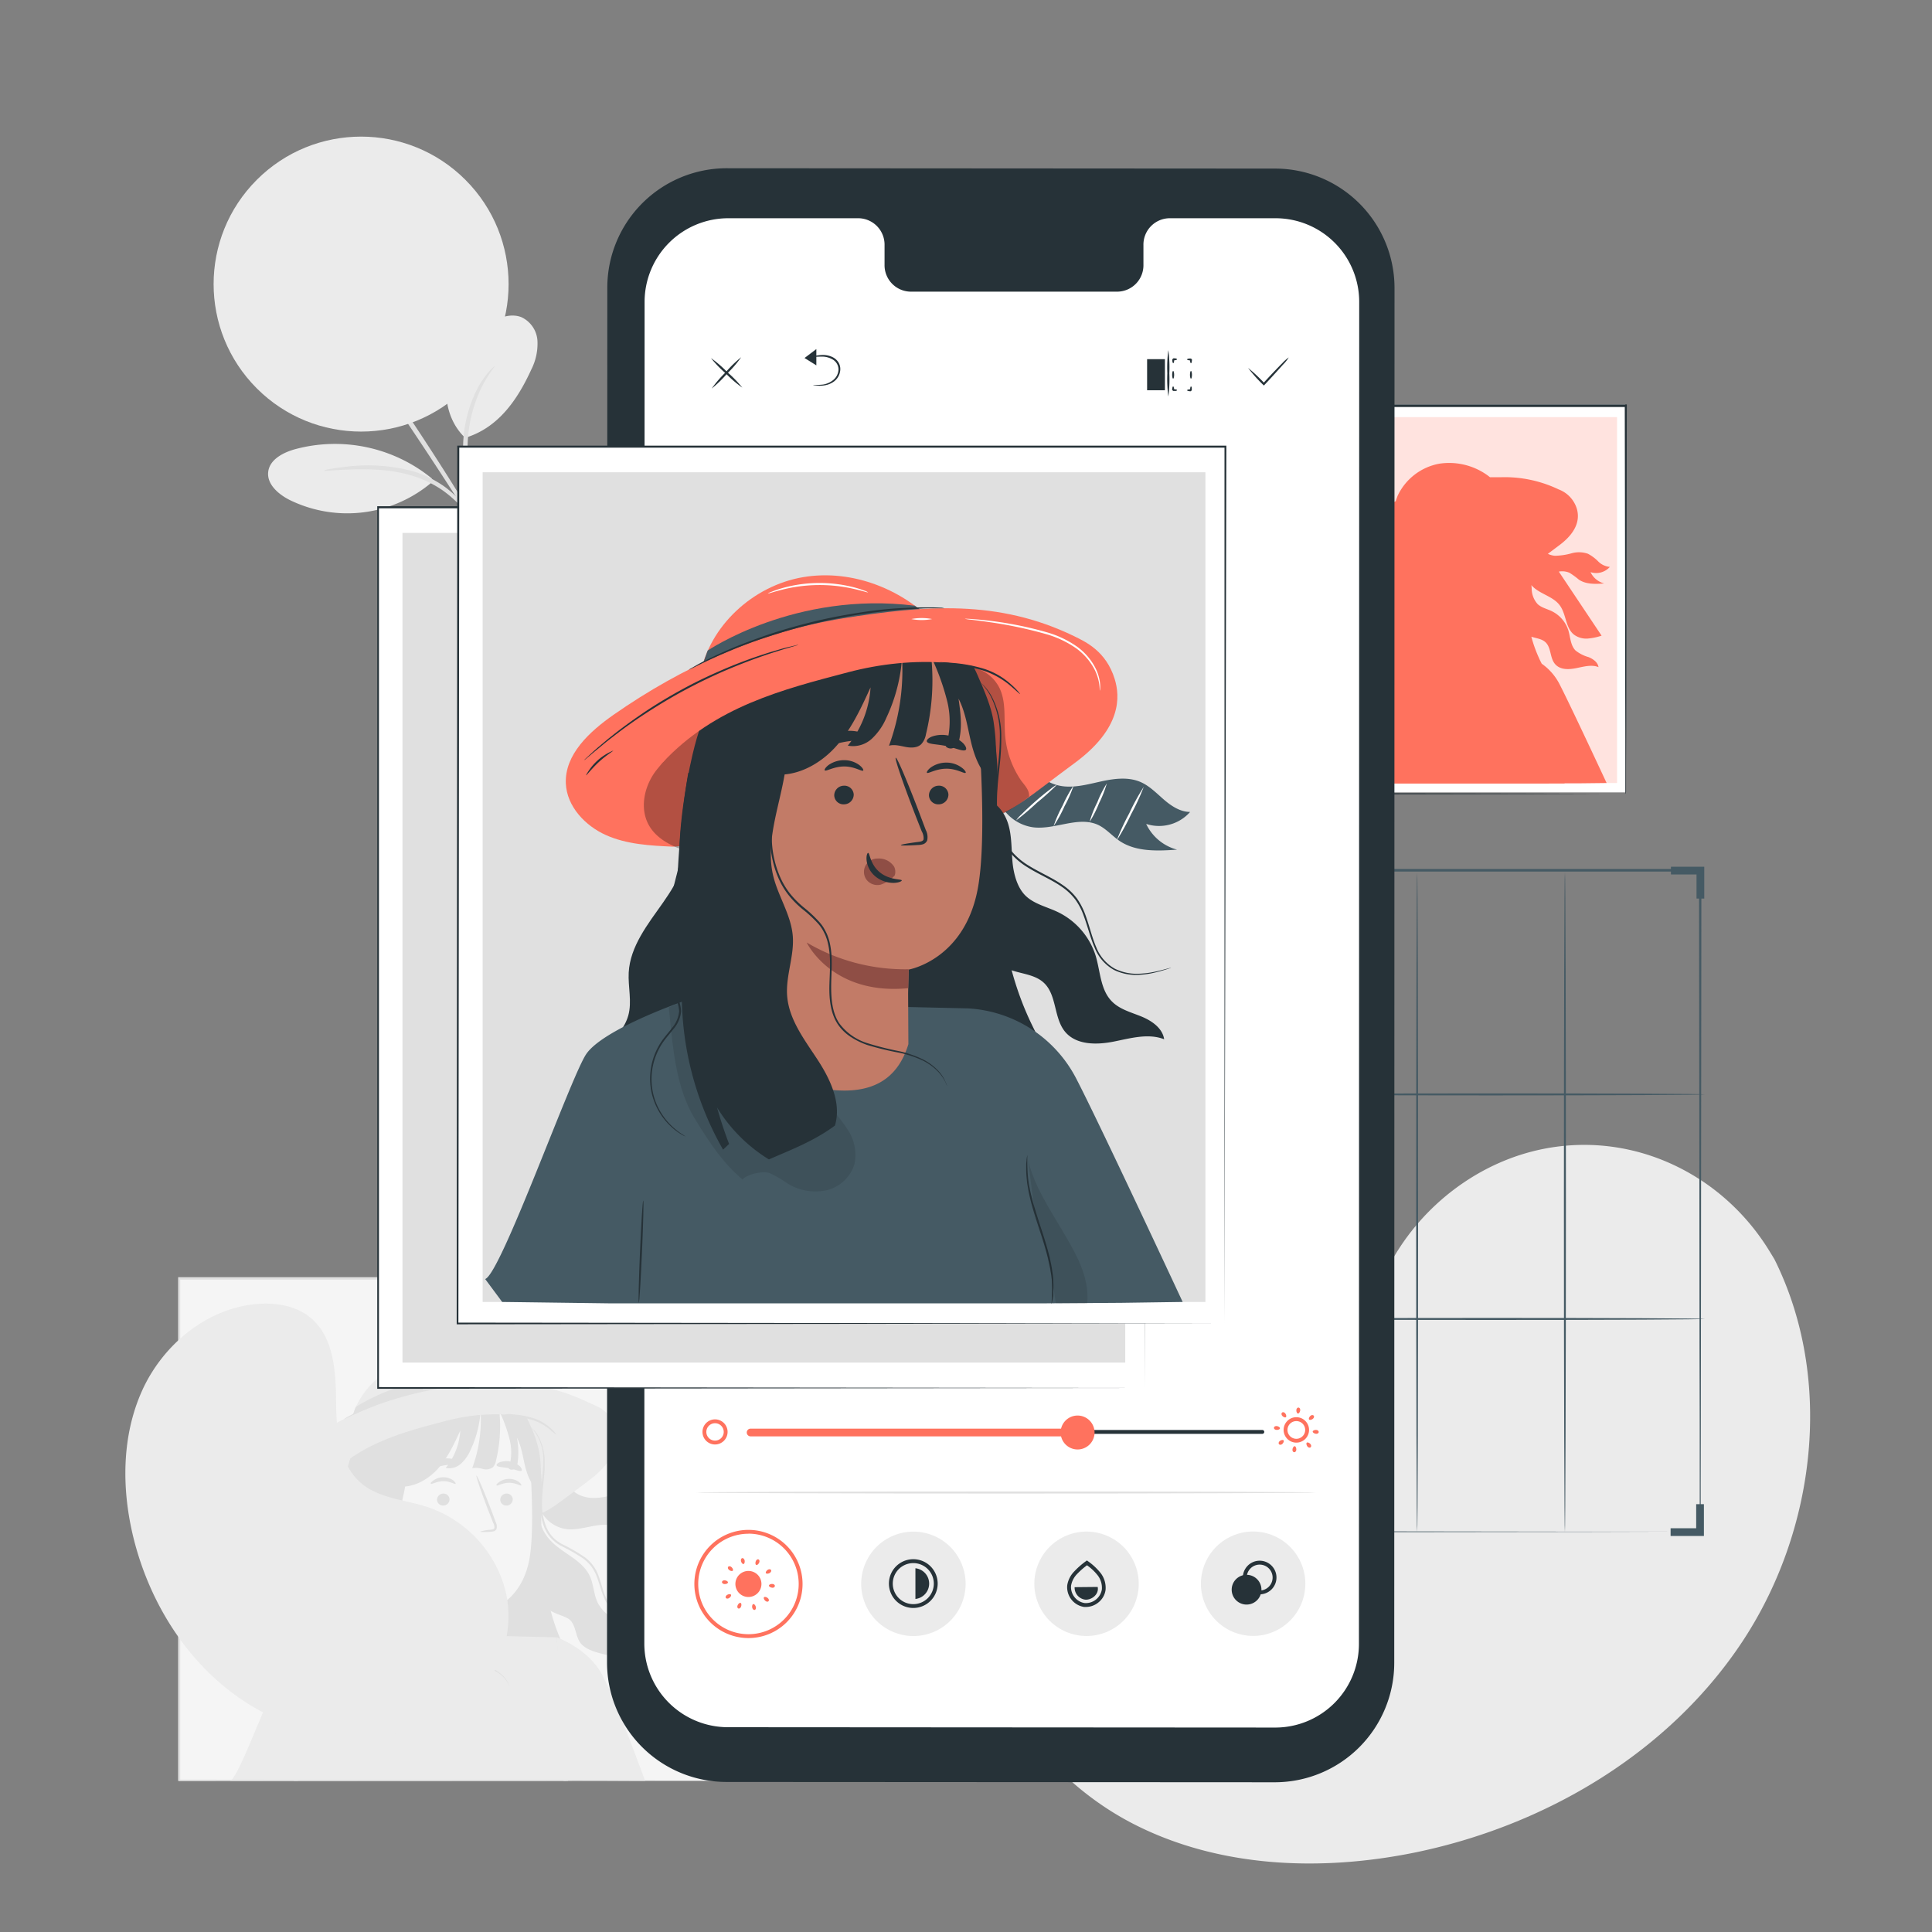 <svg xmlns="http://www.w3.org/2000/svg" viewBox="0 0 500 500"><rect x="0" y="0" width="500" height="500" fill="#808080" stroke="none"/><g id="background-complete"><path d="M354.15,427.6c-18.83-12.48-23.61-36.39-23.4-58,0-3.6-.45-7.39,1.19-10.59s5.58-5.46,8.84-4c2.71,1.19,4,4.28,5.51,6.81a21.08,21.08,0,0,0,8.64,7.87c2.32,1.13,5.18,1.79,7.41.49,3.07-1.79,3.33-6.09,3.22-9.67q-.3-10-.61-20c-.11-3.58-.21-7.24.83-10.67s3.41-6.65,6.8-7.68,7.65.82,8.45,4.31a34.79,34.79,0,0,1,.21,4.46c.14,1.49.87,3.11,2.29,3.49s2.85-.66,3.9-1.73c3.61-3.71,6-8.43,8.23-13.12s4.4-9.49,7.66-13.52,7.82-7.27,12.95-7.68S426.94,301,428.35,306s-1.4,10.22-4.5,14.39a79.9,79.9,0,0,1-16.27,16.27,6.61,6.61,0,0,0-2.71,3.06c-.72,2.41,1.6,4.73,4,5.46,2.7.82,5.59.47,8.39.73s5.86,1.42,7,4c1.55,3.63-1.42,7.54-4.37,10.12a68.36,68.36,0,0,1-20,12.2c-2.61,1-5.37,1.94-7.45,3.84s-3.28,5.16-1.94,7.65,4.66,3.22,7.41,2.64,5.18-2.13,7.79-3.19c4.88-2,11.25-1.79,14.5,2.39,2.14,2.74,2.42,6.63,1.45,10a26.06,26.06,0,0,1-5.21,9c-7.67,9.45-17.59,17.15-28.92,21.38s-21.88,5.57-33.33,1.69" style="fill:#ebebeb"></path><path d="M359.39,413.94a318.63,318.63,0,0,1,11.91-34.87l3.59-9c1.18-2.95,2.36-5.87,3.68-8.65a161.55,161.55,0,0,1,8.54-15.57c3-4.82,5.94-9.29,8.75-13.45s5.54-8,8.15-11.34a127.17,127.17,0,0,1,13.52-15c1.73-1.64,3.11-2.87,4.06-3.69l1.09-.93a2.13,2.13,0,0,1,.38-.29l-.34.34-1,1c-.92.85-2.27,2.11-4,3.77a134.12,134.12,0,0,0-13.33,15.11c-2.59,3.38-5.26,7.21-8.07,11.37s-5.75,8.64-8.68,13.45a159.84,159.84,0,0,0-8.47,15.53c-1.32,2.77-2.48,5.67-3.66,8.62s-2.38,5.94-3.59,9A326.53,326.53,0,0,0,360,414.1" style="fill:#e0e0e0"></path><path d="M378.76,361.41a7.72,7.72,0,0,1-.38-1.52c-.22-1-.48-2.42-.77-4.2-.59-3.56-1.25-8.49-1.94-13.94s-1.42-10.36-2.06-13.9c-.32-1.77-.59-3.2-.79-4.18a6.52,6.52,0,0,1-.24-1.55,7.72,7.72,0,0,1,.48,1.49c.28,1,.62,2.39,1,4.15.77,3.52,1.56,8.45,2.26,13.9s1.28,10.24,1.75,14c.22,1.68.41,3.09.56,4.22A6.57,6.57,0,0,1,378.76,361.41Z" style="fill:#e0e0e0"></path><path d="M424.62,351.68a9.51,9.51,0,0,1-1.84.27c-1.17.13-2.88.32-5,.61-4.21.56-10,1.53-16.33,2.89s-12,2.84-16.1,4c-2,.58-3.68,1.09-4.82,1.44a11,11,0,0,1-1.79.49,9.91,9.91,0,0,1,1.71-.73c1.11-.43,2.74-1,4.77-1.65,4.05-1.31,9.74-2.87,16.09-4.24a164.43,164.43,0,0,1,16.41-2.7c2.12-.23,3.84-.35,5-.4A10.54,10.54,0,0,1,424.62,351.68Z" style="fill:#e0e0e0"></path><path d="M359.94,413.08a2.1,2.1,0,0,1-.33-.56c-.23-.44-.5-1-.83-1.64-.71-1.44-1.69-3.54-2.86-6.15-2.35-5.22-5.37-12.54-8.59-20.66s-6.18-15.46-8.41-20.72l-2.67-6.23c-.29-.68-.53-1.24-.72-1.7a2.29,2.29,0,0,1-.21-.61,2.13,2.13,0,0,1,.33.55l.83,1.65c.71,1.43,1.69,3.54,2.86,6.15,2.35,5.22,5.37,12.54,8.6,20.66s6.17,15.45,8.4,20.72l2.67,6.23c.29.68.52,1.24.72,1.7A2.89,2.89,0,0,1,359.94,413.08Z" style="fill:#e0e0e0"></path><path d="M420.67,391.87a2.49,2.49,0,0,1-.6.26l-1.77.64-6.5,2.29c-5.49,1.92-13,4.68-21.38,7.73s-15.94,5.73-21.47,7.55c-2.76.91-5,1.62-6.57,2.08l-1.8.52a2.89,2.89,0,0,1-.64.14,2.71,2.71,0,0,1,.6-.27l1.76-.64,6.5-2.28c5.49-1.93,13.05-4.68,21.39-7.73s15.93-5.74,21.46-7.55c2.77-.91,5-1.62,6.58-2.08L420,392A2.16,2.16,0,0,1,420.67,391.87Z" style="fill:#e0e0e0"></path><path d="M73,57c5.25-.93,10.74.86,15,4a35.08,35.08,0,0,1,9.85,12.42c4.68,9.19,5.52,21,4.81,31.31C91.34,103.2,82.44,93.34,78.24,88.05,71.6,79.69,64.68,60.56,73,57" style="fill:#ebebeb"></path><path d="M120.38,113.3c-4.34-4.07-5.84-10.7-4.31-16.45a22.45,22.45,0,0,1,11-13.47c2.41-1.34,5.32-2.31,7.88-1.29a7.23,7.23,0,0,1,4.14,6.06,14.75,14.75,0,0,1-1.58,7.46c-3.65,8-8.66,15.15-17.11,17.69" style="fill:#ebebeb"></path><path d="M124.93,138.7c-.13.05-1.25-2.29-2.73-6.24a31.48,31.48,0,0,1-1.68-7.26,69.75,69.75,0,0,1-.67-9.07,33.89,33.89,0,0,1,3.93-16,24.32,24.32,0,0,1,2.9-4.11c.81-.86,1.3-1.3,1.36-1.25s-1.67,2-3.53,5.74a36.23,36.23,0,0,0-3.5,15.63,84.66,84.66,0,0,0,.56,8.93A35.1,35.1,0,0,0,123,132.2C124.24,136.17,125.1,138.64,124.93,138.7Z" style="fill:#e0e0e0"></path><path d="M79.58,71.05a19.91,19.91,0,0,1,2.18,2.67c1.34,1.77,3.25,4.35,5.57,7.56,4.66,6.42,11,15.36,17.74,25.4s12.6,19.31,16.69,26.11c2,3.39,3.67,6.16,4.76,8.09A19.46,19.46,0,0,1,128.1,144a21.52,21.52,0,0,1-2-2.83l-5.06-7.9c-4.27-6.68-10.22-15.86-17-25.9S91.24,88.46,86.67,81.75L81.39,74A18.74,18.74,0,0,1,79.58,71.05Z" style="fill:#e0e0e0"></path><path d="M111.69,123.77a39.62,39.62,0,0,0-35.42-7.49c-3.08.87-6.5,2.68-6.86,5.85s2.58,5.73,5.43,7.2a33.85,33.85,0,0,0,37.25-4.8" style="fill:#ebebeb"></path><path d="M83.84,121.79a5.5,5.5,0,0,1,1.76-.44c1.14-.23,2.81-.44,4.89-.66a45,45,0,0,1,16.25,1.23,28.1,28.1,0,0,1,8.16,3.92,27.46,27.46,0,0,1,8.08,9.23,5.26,5.26,0,0,1,.74,1.66c-.2.12-1.42-2.17-4.1-5.27a29.27,29.27,0,0,0-5.33-4.74,28.82,28.82,0,0,0-7.88-3.69c-6-1.76-11.77-1.63-15.87-1.52S83.86,122,83.84,121.79Z" style="fill:#e0e0e0"></path><rect x="46.33" y="330.98" width="139.49" height="129.9" style="fill:#f5f5f5"></rect><path d="M177.68,392.69c-2,0-3.71-1.16-5.19-2.43a19.21,19.21,0,0,0-4.66-3.51c-2.31-1-5-.71-7.41-.2s-4.92,1.25-7.43,1.1-5.14-1.43-6-3.77l-7.47,6a8.69,8.69,0,0,0,7.2,5.87c4.3.45,8.87-2.34,12.77-.49,1.58.76,2.75,2.17,4.2,3.16,3.26,2.2,7.52,2,11.44,1.74a9.43,9.43,0,0,1-6.16-5.1A8.24,8.24,0,0,0,177.68,392.69Z" style="fill:#e0e0e0"></path><path d="M130.46,360.25c-5.56-6.26-14.32-9.76-22.57-8.33S92.34,360,90.81,368.23l46.9,15.36C138.47,375.25,136,366.52,130.46,360.25Z" style="fill:#ebebeb"></path><path d="M92.07,364.1a54,54,0,0,1,34.43-7.46l1.81,1.4-37.5,9.56Z" style="fill:#e0e0e0"></path><path d="M159,369.21c-1.42-4.6-4.76-5.3-6.78-6.28-12.5-6.06-24.64-6-38.36-3.79s-26.7,8.05-38.09,16c-4,2.77-8.16,6.58-7.94,11.43.17,3.81,3.18,7,6.65,8.56s7.39,1.76,11.19,1.94l51.58-4.19c5.62-2.13,7.06-3.77,15.1-9.69C160.25,377.39,159.91,372.09,159,369.21Z" style="fill:#ebebeb"></path><path d="M136.81,371.24c2.29,4,2.1,8.92,2,13.54s.16,9.62,3.06,13.23c3.07,3.82,8.65,5.4,10.75,9.83,1.07,2.26,1,4.92,2.17,7.14a10.07,10.07,0,0,0,5.85,4.66,29.57,29.57,0,0,0,7.55,1.23,13.34,13.34,0,0,0-1.55,4.47c-.41,1.53-1.15,3.15-2.6,3.79a5.39,5.39,0,0,1-3.63-.05c-2.94-.85-7.71-1.29-9.85-3.49-1.87-1.91-1.3-5.48-3.65-6.77-1.49-.82-3.23-1.13-4.63-2.11-2.58-1.8-3.27-5.29-3.54-8.43s-.44-6.56-2.49-9" style="fill:#e0e0e0"></path><path d="M88.85,384.38,140,382.31c.19,15.89-.58,29.55,5.44,42.8,1.53,3.37,3.48,6.56,4.65,10.07s1.47,7.53-.26,10.79l-10.51-2.42-.09-3.23a4.7,4.7,0,0,1-2.66,3.3,12,12,0,0,1-5.56.73,159,159,0,0,1-32.42-4.5c-1.42-.35-8,.57-8,.57C86,424.31,86.06,400.91,88.85,384.38Z" style="fill:#e0e0e0"></path><path d="M59.56,460.88c2.59-.81,12.33-29.73,15.9-32.64s8.76-5.79,10.22-5.79h2.1L77.13,460.88H59.56" style="fill:#ebebeb"></path><path d="M147,460.88l-2.92-37.14-56.33-1.29L77,441.71s-1,15-1,19.17" style="fill:#ebebeb"></path><path d="M155.9,433.56c-3.52-6.88-11.79-9.82-11.79-9.82l1.73,37.14c.39-.13,21.11,0,21.11,0S159.86,441.28,155.9,433.56Z" style="fill:#ebebeb"></path><path d="M89.58,381.31c1.88-7.89,3.53-9.46,10.08-14.24,5.84-4.25,15.67-8.08,22.87-7.52,3.55.28,4.47-1.77,7.5.09,4.16,2.55,5.78,7.48,7.67,12,3.79,9,2.85,21,0,24.23L99.92,414.1c-6.44-3.64-10.76-5.39-12.25-12.63C86.67,396.53,88.41,386.21,89.58,381.31Z" style="fill:#e0e0e0"></path><path d="M100.48,367.78l23.55-6c7.55-.83,12.61,8.44,13.11,16,.57,8.42.93,18.72,0,25-2,12.64-11.63,14.29-11.63,14.29s0,.19-.08,3.94l0,8.45c-3.13,10.24-13.51,9-26.47,3.61L96.52,372.3A4.44,4.44,0,0,1,100.48,367.78Z" style="fill:#f5f5f5"></path><path d="M132.7,388a1.63,1.63,0,0,1-1.56,1.64,1.55,1.55,0,0,1-1.67-1.46,1.61,1.61,0,0,1,1.55-1.64A1.56,1.56,0,0,1,132.7,388Z" style="fill:#e0e0e0"></path><path d="M134.93,384.42c-.2.22-1.43-.69-3.18-.68s-3,.89-3.2.68.11-.48.66-.88a4.43,4.43,0,0,1,2.57-.81,4.34,4.34,0,0,1,2.53.81C134.84,384,135,384.33,134.93,384.42Z" style="fill:#e0e0e0"></path><path d="M116.34,388a1.63,1.63,0,0,1-1.56,1.64,1.55,1.55,0,0,1-1.67-1.46,1.61,1.61,0,0,1,1.55-1.64A1.56,1.56,0,0,1,116.34,388Z" style="fill:#e0e0e0"></path><path d="M117.91,384c-.2.22-1.43-.69-3.17-.67s-3,.88-3.21.67.11-.47.66-.88a4.43,4.43,0,0,1,2.57-.81,4.31,4.31,0,0,1,2.53.81C117.82,383.55,118,383.93,117.91,384Z" style="fill:#e0e0e0"></path><path d="M124.18,396.41a12,12,0,0,1,2.83-.52c.44-.05.86-.14.94-.44a2.31,2.31,0,0,0-.31-1.32c-.42-1.07-.86-2.2-1.33-3.38-1.84-4.82-3.18-8.78-3-8.86s1.85,3.78,3.7,8.6l1.27,3.4a2.56,2.56,0,0,1,.24,1.75,1.12,1.12,0,0,1-.73.65,3.16,3.16,0,0,1-.75.11A11.19,11.19,0,0,1,124.18,396.41Z" style="fill:#e0e0e0"></path><path d="M125.46,417a32.12,32.12,0,0,1-16.93-4.45s4.22,8.83,16.86,7.59Z" style="fill:#ebebeb"></path><path d="M123.05,400.75a3,3,0,0,0-2.75-1.35,2.21,2.21,0,0,0-1.87,3.46,2.27,2.27,0,0,0,2.4.87,5.16,5.16,0,0,0,2.15-1.35c.18-.16.1,0,.2-.27A1.88,1.88,0,0,0,123.05,400.75Z" style="fill:#f5f5f5"></path><path d="M118.74,398.14c.28,0,.3,1.88,1.94,3.2s3.64,1.1,3.66,1.37-.45.37-1.3.4a4.72,4.72,0,0,1-3.06-1,4.13,4.13,0,0,1-1.5-2.69C118.4,398.6,118.61,398.13,118.74,398.14Z" style="fill:#e0e0e0"></path><path d="M118.68,378.54c-.14.48-1.89.37-3.92.74s-3.64,1-3.94.62c-.13-.19.13-.66.76-1.16a6.83,6.83,0,0,1,2.88-1.21,6.56,6.56,0,0,1,3.11.18C118.34,378,118.74,378.31,118.68,378.54Z" style="fill:#e0e0e0"></path><path d="M135,380.6c-.41.33-1.66-.32-3.24-.62s-3-.27-3.22-.74c-.1-.22.19-.57.84-.83a5.26,5.26,0,0,1,5.2,1.09C135,380,135.13,380.43,135,380.6Z" style="fill:#e0e0e0"></path><path d="M124.28,360.27a28.1,28.1,0,0,1-2.51,15,10.34,10.34,0,0,1-2.43,3.5,4.63,4.63,0,0,1-4,1.14,17,17,0,0,0,3.78-9.68c-1.62,3.53-3.28,7.13-5.91,10s-6.46,4.91-10.32,4.44l.34-2.59a9,9,0,0,1-3.22,4.74,4.59,4.59,0,0,1-5.42,0c1.5-6.28-2.16-13.26.46-19.16,1.8-4.09,6.71-5.35,11-6.57,6-1.71,12-2.86,18.11-1.26" style="fill:#e0e0e0"></path><path d="M123.75,360.36c0,.09,0,.18,0,.27l0,0C123.76,360.55,123.75,360.45,123.75,360.36Z" style="fill:#263238"></path><path d="M123.8,360.63l.78-.29c2.42-1.16,4-2.51,7.62.88a23.1,23.1,0,0,1,4.87,7.3,29.42,29.42,0,0,1,2.56,7.79,33.48,33.48,0,0,1,0,9.69c-2.1-1.49-3.12-4.06-3.73-6.55s-.94-5.11-2.12-7.39a19.74,19.74,0,0,1,.19,6.41,2.73,2.73,0,0,1-.75,1.56,1.1,1.1,0,0,1-1.56,0,13.78,13.78,0,0,0,.21-7.59,38.78,38.78,0,0,0-2.64-7.22,38,38,0,0,1-.87,12.83,3.25,3.25,0,0,1-.78,1.65,3,3,0,0,1-2.63.46,6.39,6.39,0,0,0-2.74-.2A36.28,36.28,0,0,0,123.8,360.63Z" style="fill:#e0e0e0"></path><path d="M110.27,432c-2.16-3.29-4.71-6.62-5-10.55-.24-3.32,1.21-6.59.94-9.91-.29-3.52-2.45-6.6-3.26-10-2-8.34,4.23-17.18,1.66-25.34l-11,1.14-5.83,43.18A51.9,51.9,0,0,0,94.64,447c.33-.32.66-.64,1-.95-.77-2-1.43-4-2-6.06a26.28,26.28,0,0,0,8.6,8.63c3.6-1.59,7.37-3,11-5.62C114.35,439.24,112.43,435.26,110.27,432Z" style="fill:#e0e0e0"></path><path d="M131.86,358.85c-8.51-2.57-21.31.46-29.25,2.95-8.49,2.66-17.25,9.33-17.44,18.23l-.6,2.7c8.69-9.36,20.08-12.17,30.79-15s22.68-2.42,32.22,3.23C144.47,363.72,139.38,361.11,131.86,358.85Z" style="fill:#ebebeb"></path><path d="M88.39,444.82a2.74,2.74,0,0,1-.63-.3,10.07,10.07,0,0,1-1.64-1.18,10.85,10.85,0,0,1-3.54-6.43,11.13,11.13,0,0,1,.41-5.12,11.37,11.37,0,0,1,1.24-2.62c.55-.84,1.24-1.58,1.85-2.39a4.86,4.86,0,0,0,1.17-2.72,6,6,0,0,0-1-3,13.06,13.06,0,0,1-1.88-6.72,26.9,26.9,0,0,1,.93-6.93q.84-3.27,1.61-6.27c1-4,1.78-7.62,2.39-10.67s1.06-5.54,1.37-7.26c.15-.81.27-1.47.36-2a3.85,3.85,0,0,1,.16-.69,4,4,0,0,1-.06.7c0,.46-.13,1.13-.26,2-.24,1.72-.63,4.22-1.2,7.29s-1.33,6.7-2.29,10.71c-.51,2-1,4.1-1.58,6.28a26.67,26.67,0,0,0-.91,6.79,12.7,12.7,0,0,0,1.8,6.49,6.41,6.41,0,0,1,1.08,3.22,5.32,5.32,0,0,1-1.29,3c-.63.83-1.32,1.56-1.85,2.36a10.82,10.82,0,0,0-1.67,7.43,10.87,10.87,0,0,0,3.32,6.33A17.21,17.21,0,0,0,88.39,444.82Z" style="fill:#e0e0e0"></path><path d="M131.86,436.49a7.31,7.31,0,0,0-1.45-2.33,9.09,9.09,0,0,0-2.6-1.88,17.46,17.46,0,0,0-4.08-1.32,49,49,0,0,1-5.12-1.25,9.53,9.53,0,0,1-5-3.47,9.66,9.66,0,0,1-1.28-3.08,15.06,15.06,0,0,1-.31-3.43c0-2.32.33-4.73-.14-7.08a6.68,6.68,0,0,0-1.51-3.1,22,22,0,0,0-2.54-2.38,13.68,13.68,0,0,1-4.1-5.31,19.66,19.66,0,0,1-1-11.2,45.8,45.8,0,0,1,2.07-7.33c.31-.85.56-1.5.73-1.94a5.13,5.13,0,0,1,.29-.66,3.45,3.45,0,0,1-.19.7l-.63,2a49.33,49.33,0,0,0-1.9,7.33,19.44,19.44,0,0,0,1,10.95,13.26,13.26,0,0,0,4,5.11,23.57,23.57,0,0,1,2.6,2.43,7.32,7.32,0,0,1,1.63,3.34c.5,2.48.12,4.9.14,7.18a15.18,15.18,0,0,0,.29,3.33A9,9,0,0,0,114,426a9.13,9.13,0,0,0,4.72,3.34,50.92,50.92,0,0,0,5.06,1.29,17.42,17.42,0,0,1,4.12,1.42,9.26,9.26,0,0,1,2.62,2,5.76,5.76,0,0,1,1.1,1.77A2.6,2.6,0,0,1,131.86,436.49Z" style="fill:#e0e0e0"></path><path d="M169.07,416.78a2.81,2.81,0,0,1-.63.24c-.42.14-1,.34-1.85.55a14.54,14.54,0,0,1-3,.45,8.41,8.41,0,0,1-4-.81,7.26,7.26,0,0,1-3.25-3.7c-.73-1.64-1.15-3.49-1.83-5.33a11.33,11.33,0,0,0-1.36-2.63,11,11,0,0,0-2.18-2.18,47,47,0,0,0-5.75-3.29,9.87,9.87,0,0,1-2.72-2.13,9.66,9.66,0,0,1-1.72-2.88,16.28,16.28,0,0,1-1-6.18c.1-4,.86-7.5.8-10.48a12.35,12.35,0,0,0-3-8.89,3.52,3.52,0,0,1,.5.46,8.63,8.63,0,0,1,1.16,1.55,14.09,14.09,0,0,1,1.72,6.87c.11,3-.62,6.57-.69,10.49a15.94,15.94,0,0,0,1,6,8.79,8.79,0,0,0,4.23,4.74,47,47,0,0,1,5.8,3.34,10.37,10.37,0,0,1,3.68,5.06c.68,1.88,1.08,3.72,1.77,5.31a6.94,6.94,0,0,0,3,3.55,8.17,8.17,0,0,0,3.83.85,14.91,14.91,0,0,0,3-.36c.82-.17,1.45-.34,1.87-.45A3,3,0,0,1,169.07,416.78Z" style="fill:#e0e0e0"></path><path d="M131.39,357.77a10.3,10.3,0,0,1-1.73.07c-.55,0-1.23,0-2,.05s-1.69.05-2.68.12c-2,.09-4.33.34-6.94.65s-5.44.83-8.4,1.47-5.74,1.42-8.25,2.19-4.72,1.6-6.55,2.38c-.92.36-1.74.73-2.46,1.05s-1.34.6-1.83.85a11.21,11.21,0,0,1-1.58.71,10.45,10.45,0,0,1,1.48-.89c.49-.28,1.09-.59,1.81-.93s1.52-.75,2.44-1.13c1.82-.83,4-1.65,6.55-2.49s5.31-1.59,8.28-2.25,5.84-1.1,8.45-1.43,5-.5,7-.55c1-.05,1.89-.05,2.69,0s1.47,0,2,0A12,12,0,0,1,131.39,357.77Z" style="fill:#e0e0e0"></path><path d="M144,371.32a16.77,16.77,0,0,1-1.7-1.36,13.58,13.58,0,0,0-4.49-2.46,32.44,32.44,0,0,0-5.09-1.07,10.38,10.38,0,0,1-2.14-.39,8,8,0,0,1,2.18,0A24.09,24.09,0,0,1,138,367a12,12,0,0,1,4.57,2.68A6.46,6.46,0,0,1,144,371.32Z" style="fill:#e0e0e0"></path><path d="M185.82,460.88s0-.83,0-2.41,0-3.91,0-7c0-6.09,0-15-.06-26.37,0-22.71-.07-55.15-.11-94.16l.22.22-139.48,0h0l.26-.26c0,47.37,0,91.89,0,129.9l-.23-.23,101,.11,28.41.06,7.51,0h1.94l.66,0h-2.55l-7.46,0-28.36.06-101.12.11H46.1v-.22c0-38,0-82.53,0-129.9v-.26h.27l139.48,0H186V331c0,39.07-.08,71.56-.11,94.3,0,11.34-.05,20.25-.06,26.33,0,3,0,5.34,0,6.91S185.82,460.88,185.82,460.88Z" style="fill:#e0e0e0"></path></g><g id="background-simple"><path d="M459.21,325.87l-1.3-2.13c-11-17.93-30.69-28.7-51.46-27.33a54.72,54.72,0,0,0-7.95,1.12c-18.88,4.1-35.27,18.43-42,36.74-4,10.77-5.06,23.16-12.64,31.73-9.86,11.14-26.66,11.54-41.43,11.12s-31.58,0-41.4,11.21c-6.14,7-8.08,16.95-7.55,26.31,1.39,24.77,18.72,46.87,40.7,57.82s47.85,11.86,71.86,7c33.65-6.89,65.61-25.61,84.77-54.45S474.69,356.89,459.21,325.87Z" style="fill:#ebebeb"></path><path d="M117.05,443.75l1.09-.72a29.6,29.6,0,0,0,13.32-27.58,28.11,28.11,0,0,0-.74-4.16A31.09,31.09,0,0,0,110.57,390c-5.73-1.87-12.26-2.19-16.91-6-6.06-5-6.6-13.78-6.68-21.54s-.64-16.59-6.72-21.52c-3.8-3.09-9.06-3.91-14-3.44C53.31,338.67,42,348.22,36.73,360s-5.27,25.37-2.21,37.89c4.3,17.53,14.77,33.94,30.31,43.43S101.06,452.51,117.05,443.75Z" style="fill:#ebebeb"></path><circle cx="93.45" cy="73.53" r="38.17" transform="translate(-24.62 87.61) rotate(-45)" style="fill:#ebebeb"></circle></g><g id="Grid"><path d="M439.89,396.51s0-.29,0-.83,0-1.37,0-2.43c0-2.14,0-5.29,0-9.39,0-8.21,0-20.18-.06-35.3,0-30.21-.07-73-.12-123.24l.24.24-109.36,0h0l.26-.26c0,64.79,0,124.45,0,171.19l-.21-.21,79.69.11,22,0,5.75,0c1.3,0,2,0,2,0l-1.94,0-5.71,0-21.91.06-79.81.1h-.21v-.2c0-46.74,0-106.4-.05-171.19v-.27h.27l109.36,0h.24v.24c-.05,50.33-.09,93.15-.12,123.4,0,15.09-.05,27-.06,35.24,0,4.08,0,7.22,0,9.35,0,1.05,0,1.85,0,2.4S439.89,396.51,439.89,396.51Z" style="fill:#455a64"></path><path d="M366.76,396.51c-.14,0-.26-38.23-.26-85.37s.12-85.37.26-85.37S367,264,367,311.14,366.9,396.51,366.76,396.51Z" style="fill:#455a64"></path><path d="M405,396.51c-.15,0-.26-38.23-.26-85.37s.11-85.37.26-85.37.26,38.22.26,85.37S405.1,396.51,405,396.51Z" style="fill:#455a64"></path><path d="M441.19,341.34c0,.14-24.77.26-55.33.26s-55.34-.12-55.34-.26,24.77-.26,55.34-.26S441.19,341.19,441.19,341.34Z" style="fill:#455a64"></path><path d="M441.19,283.23c0,.14-24.77.26-55.33.26s-55.34-.12-55.34-.26,24.77-.26,55.34-.26S441.19,283.08,441.19,283.23Z" style="fill:#455a64"></path><polygon points="331.52 232.55 329.52 232.55 329.52 224.31 338.14 224.31 338.14 226.31 331.52 226.31 331.52 232.55" style="fill:#455a64"></polygon><polygon points="441.06 232.55 439.06 232.55 439.06 226.31 432.44 226.31 432.44 224.31 441.06 224.31 441.06 232.55" style="fill:#455a64"></polygon><polygon points="440.97 397.51 432.35 397.51 432.35 395.51 438.97 395.51 438.97 389.28 440.97 389.28 440.97 397.51" style="fill:#455a64"></polygon><polygon points="338.06 397.51 329.43 397.51 329.43 389.28 331.43 389.28 331.43 395.51 338.06 395.51 338.06 397.51" style="fill:#455a64"></polygon></g><g id="Contrast"><rect x="333.13" y="104.64" width="87.49" height="100.43" style="fill:#fff"></rect><rect x="335.99" y="107.99" width="82.43" height="94.62" style="fill:#FF725E"></rect><g style="opacity:0.8"><rect x="335.99" y="107.99" width="82.43" height="94.62" style="fill:#fff"></rect></g><path d="M399,171.77c-.26-.52-.52-1-.75-1.56a34.6,34.6,0,0,1-1.94-5.43c1.27.43,2.69.52,3.66,1.43,1.51,1.4,1.11,4,2.44,5.6s3.57,1.49,5.49,1.11,4-1,5.79-.27c-.18-1.26-1.39-2.1-2.57-2.59a9.49,9.49,0,0,1-3.38-1.72c-1.31-1.33-1.31-3.41-1.85-5.2a8.33,8.33,0,0,0-4.36-5c-1.21-.58-2.61-.88-3.59-1.8a6,6,0,0,1-1.54-3.92c0-.32-.05-.65-.07-1l.14.18c2,2.15,5.38,2.67,7.15,5s1.48,5.88,3.75,7.66a5.32,5.32,0,0,0,3.5,1,15.15,15.15,0,0,0,3.62-.75l-11.07-16.58a4.78,4.78,0,0,1,2.75.3A19.69,19.69,0,0,1,408.6,150c1.87,1.27,4.32,1.16,6.57,1a5.41,5.41,0,0,1-3.54-2.93,4.73,4.73,0,0,0,5-1.36,4.8,4.8,0,0,1-3-1.4,10.86,10.86,0,0,0-2.68-2,7.1,7.1,0,0,0-4.26-.11,16.76,16.76,0,0,1-4.26.63,4.54,4.54,0,0,1-1-.18l0,0,0,0a5,5,0,0,1-.84-.32l2.89-2.17c5.41-4,5.18-7.62,4.57-9.6a7.76,7.76,0,0,0-4.67-4.9,32.36,32.36,0,0,0-14.78-3.16h0c-1,0-2,0-3,0l-.17-.13-.21-.17h0A17,17,0,0,0,372.51,120a14.88,14.88,0,0,0-10.82,8.34l0,0-.17.48c-.1.25-.19.5-.28.76l0,.1-.51.26a71.88,71.88,0,0,0-9.73,5.72c-2.73,1.91-5.6,4.52-5.45,7.85.12,2.61,2.18,4.81,4.57,5.87a21.2,21.2,0,0,0,7.68,1.34l.19,0,.5.22c-.07,1-.14,1.95-.19,2.94-.07.31-.15.62-.22.92a24,24,0,0,1-1.45,2.29c-1.74,2.44-3.75,5-3.91,8-.09,1.64.39,3.32,0,4.9a5.41,5.41,0,0,1-.61,1.34,12.5,12.5,0,0,0-4.2,3.09C346,177,338.06,199.44,336.28,200l1.94,2.62,12.39.16h49.06v0h1.17l0,.12a.49.49,0,0,0,0-.12h.49l3.58,0v-.06l3.88,0,7-.08s-9.4-20.2-12.14-25.49A14.56,14.56,0,0,0,399,171.77Z" style="fill:#FF725E"></path><path d="M420.68,205.51s0-.17,0-.48,0-.8,0-1.4c0-1.25,0-3.07,0-5.44,0-4.75,0-11.69-.07-20.5,0-17.61-.07-42.69-.12-72.61l.25.25-87.48,0h0l.28-.28c0,37,0,71.57-.05,100.43l-.23-.24,63.43.13,17.75.06,4.68,0,1.63,0-1.58,0-4.64,0-17.69.07-63.58.12H333v-.24c0-28.86,0-63.39,0-100.43v-.28h.29l87.48,0h.25v.25c-.06,30-.1,55.12-.13,72.77,0,8.78-.05,15.71-.07,20.45,0,2.34,0,4.15,0,5.38,0,.6,0,1,0,1.38S420.68,205.51,420.68,205.51Z" style="fill:#263238"></path></g><g id="Device"><path d="M329.91,461.25,188,461.17a30.92,30.92,0,0,1-30.9-30.92l.07-355.8a30.91,30.91,0,0,1,30.93-30.91L330,43.63a30.92,30.92,0,0,1,30.9,30.92l-.07,355.79A30.92,30.92,0,0,1,329.91,461.25Z" style="fill:#263238"></path><path d="M330.12,56.48H302.61a6.84,6.84,0,0,0-6.69,7v5a6.83,6.83,0,0,1-6.68,7l-53.63,0a6.85,6.85,0,0,1-6.69-7v-5a6.84,6.84,0,0,0-6.68-7H188.49a21.66,21.66,0,0,0-21.67,21.65l-.07,347.28A21.65,21.65,0,0,0,188.39,447l141.64.09a21.65,21.65,0,0,0,21.66-21.65l.07-347.28A21.65,21.65,0,0,0,330.12,56.48Z" style="fill:#fff"></path><path d="M210.42,99.65a24.68,24.68,0,0,0,2.58-.13,5.55,5.55,0,0,0,2.49-1.06A3.68,3.68,0,0,0,217,95.67,3,3,0,0,0,215.43,93a5.38,5.38,0,0,0-2.61-.71c-1.59,0-2.6.15-2.61,0a2.32,2.32,0,0,1,.69-.2,11.87,11.87,0,0,1,1.92-.22,5.58,5.58,0,0,1,2.85.66,3.68,3.68,0,0,1,1.3,1.22,3.31,3.31,0,0,1,.5,1.86,4.1,4.1,0,0,1-1.69,3.16,5.6,5.6,0,0,1-2.73,1,7.29,7.29,0,0,1-1.94,0C210.65,99.76,210.41,99.68,210.42,99.65Z" style="fill:#263238"></path><polygon points="211.27 90.34 211.27 94.56 208.21 92.65 211.27 90.34" style="fill:#263238"></polygon><path d="M333.52,92.5a9.19,9.19,0,0,1-1.39,1.77c-.91,1-2.19,2.45-3.63,4l-1.23,1.31-.18.2-.19-.19A38.16,38.16,0,0,1,323,95.21a42,42,0,0,1,4.26,4h-.37l1.22-1.32c1.44-1.54,2.76-2.92,3.74-3.9A11,11,0,0,1,333.52,92.5Z" style="fill:#263238"></path><rect x="296.87" y="92.95" width="4.61" height="8.05" style="fill:#263238"></rect><path d="M307.22,101c0-.14.45-.26,1-.26L308,101h0v-.37a2.29,2.29,0,0,1,.06-.32c0-.18.11-.29.18-.29s.14.11.19.29a2.4,2.4,0,0,1,0,.32l0,.19V101h0l-.26.26C307.67,101.26,307.22,101.14,307.22,101Z" style="fill:#263238"></path><path d="M303.61,100c.14,0,.26.45.26,1l-.26-.26H304a1.4,1.4,0,0,1,.32.06c.18,0,.29.11.29.18s-.11.14-.29.19l-.32,0-.19,0h-.2c-.12-.11.26.26-.26-.26C303.35,100.45,303.47,100,303.61,100Z" style="fill:#263238"></path><path d="M303.61,96c.14,0,.26.45.26,1s-.12,1-.26,1-.26-.45-.26-1S303.47,96,303.61,96Z" style="fill:#263238"></path><path d="M304.61,93c0,.14-.45.26-1,.26l.26-.26h0v.37a1.4,1.4,0,0,1-.06.32c0,.18-.11.29-.18.29s-.14-.11-.18-.29a1.4,1.4,0,0,1-.06-.32l0-.19V93h0l.26-.26C304.16,92.69,304.61,92.81,304.61,93Z" style="fill:#263238"></path><path d="M308.22,94c-.14,0-.26-.45-.26-1,.52.52.15.14.26.26h-.39a1.31,1.31,0,0,1-.31-.06c-.19,0-.3-.11-.3-.18s.11-.14.3-.19l.31-.05.19,0h.2l.26.26C308.48,93.5,308.37,94,308.22,94Z" style="fill:#263238"></path><path d="M308.22,98c-.14,0-.26-.45-.26-1s.12-1,.26-1,.26.45.26,1S308.37,98,308.22,98Z" style="fill:#263238"></path><path d="M302.36,102.61a34.66,34.66,0,0,1-.26-6,34.66,34.66,0,0,1,.26-6,33.49,33.49,0,0,1,.26,6A33.49,33.49,0,0,1,302.36,102.61Z" style="fill:#263238"></path><path d="M191.82,92.45a30,30,0,0,1-3.63,4.22,30.88,30.88,0,0,1-4,3.88,30.27,30.27,0,0,1,3.64-4.23A29.21,29.21,0,0,1,191.82,92.45Z" style="fill:#263238"></path><path d="M184,92.67a30.55,30.55,0,0,1,4.22,3.64,30.47,30.47,0,0,1,3.88,4,29.75,29.75,0,0,1-4.23-3.63A29.59,29.59,0,0,1,184,92.67Z" style="fill:#263238"></path><rect x="97.78" y="131.32" width="198.54" height="227.91" style="fill:#fff"></rect><rect x="104.16" y="137.92" width="187.05" height="214.72" style="fill:#e0e0e0"></rect><path d="M296.34,359.23c0-2-.1-92-.23-227.91l.23.23-198.53,0h0l.26-.26c0,84.05,0,162.42,0,227.91l-.22-.22,198.55.22-198.55.22h-.22v-.23c0-65.49,0-143.86,0-227.91v-.26h.28l198.53,0h.23v.23C296.43,267.25,296.34,357.24,296.34,359.23Z" style="fill:#263238"></path><path d="M185.05,373.83a3.25,3.25,0,1,1,3.25-3.25A3.26,3.26,0,0,1,185.05,373.83Zm0-5.5a2.25,2.25,0,1,0,2.25,2.25A2.25,2.25,0,0,0,185.05,368.33Z" style="fill:#FF725E"></path><path d="M326.69,371.08H194.06a.51.51,0,0,1-.5-.5.5.5,0,0,1,.5-.5H326.69a.5.5,0,0,1,.5.5A.51.51,0,0,1,326.69,371.08Z" style="fill:#263238"></path><path d="M283.27,370.73a4.39,4.39,0,1,1-4.39-4.39A4.4,4.4,0,0,1,283.27,370.73Z" style="fill:#FF725E"></path><path d="M335.49,373.35a3.29,3.29,0,1,1,3.29-3.29A3.29,3.29,0,0,1,335.49,373.35Zm0-5.57a2.29,2.29,0,1,0,2.29,2.28A2.28,2.28,0,0,0,335.49,367.78Z" style="fill:#FF725E"></path><path d="M340.45,371.05c-.42-.09-.75-.35-.73-.57s.4-.41.83-.42.76.25.73.57S340.87,371.14,340.45,371.05Z" style="fill:#FF725E"></path><path d="M338.3,374.27c-.23-.37-.28-.78-.11-.92s.57,0,.88.29.36.71.11.92S338.54,374.63,338.3,374.27Z" style="fill:#FF725E"></path><path d="M334.5,375c.09-.42.35-.75.57-.73s.41.4.42.83-.25.76-.57.73S334.41,375.45,334.5,375Z" style="fill:#FF725E"></path><path d="M331.29,372.87c.36-.23.77-.28.91-.11s0,.57-.28.88-.72.36-.92.11S330.92,373.11,331.29,372.87Z" style="fill:#FF725E"></path><path d="M330.53,369.08c.42.09.75.34.73.57s-.39.41-.83.41-.76-.24-.73-.57S330.11,369,330.53,369.08Z" style="fill:#FF725E"></path><path d="M332.68,365.86c.23.36.28.78.11.92s-.57,0-.88-.29-.36-.71-.11-.92S332.45,365.5,332.68,365.86Z" style="fill:#FF725E"></path><path d="M336.48,365.1c-.09.42-.35.75-.57.73s-.41-.39-.42-.82.25-.76.57-.73S336.57,364.68,336.48,365.1Z" style="fill:#FF725E"></path><path d="M339.69,367.25c-.36.24-.77.29-.91.11s0-.56.28-.87.72-.37.92-.12S340.06,367,339.69,367.25Z" style="fill:#FF725E"></path><path d="M197.06,409.92a3.37,3.37,0,1,1-3.36-3.36A3.36,3.36,0,0,1,197.06,409.92Z" style="fill:#FF725E"></path><path d="M199.73,410.88c-.43-.07-.76-.32-.74-.54s.38-.41.81-.42.77.24.74.54S200.15,411,199.73,410.88Z" style="fill:#FF725E"></path><path d="M198,414.24c-.3-.31-.43-.7-.29-.87s.56-.11.91.14.48.64.28.87S198.32,414.55,198,414.24Z" style="fill:#FF725E"></path><path d="M194.66,416c-.06-.42.06-.81.28-.87s.51.24.65.65,0,.8-.29.87S194.72,416.38,194.66,416Z" style="fill:#FF725E"></path><path d="M190.93,415.37c.2-.38.53-.63.74-.54s.27.49.14.9-.46.66-.74.54S190.73,415.75,190.93,415.37Z" style="fill:#FF725E"></path><path d="M188.26,412.71c.39-.2.8-.2.92,0s-.07.56-.42.82-.75.26-.91,0S187.87,412.9,188.26,412.71Z" style="fill:#FF725E"></path><path d="M187.66,409c.43.07.76.31.74.54s-.38.41-.81.42-.77-.24-.74-.54S187.24,408.91,187.66,409Z" style="fill:#FF725E"></path><path d="M189.37,405.62c.3.31.43.7.28.87s-.55.1-.9-.14-.49-.64-.29-.87S189.06,405.31,189.37,405.62Z" style="fill:#FF725E"></path><path d="M192.72,403.89c.06.43-.06.82-.28.88s-.51-.24-.65-.65,0-.8.28-.87S192.66,403.47,192.72,403.89Z" style="fill:#FF725E"></path><path d="M196.45,404.47c-.2.38-.53.63-.74.54s-.27-.49-.14-.9.45-.66.73-.54S196.65,404.09,196.45,404.47Z" style="fill:#FF725E"></path><path d="M199.13,407.13c-.39.19-.8.19-.92,0s.07-.56.41-.82.76-.26.92,0S199.51,406.93,199.13,407.13Z" style="fill:#FF725E"></path><path d="M193.7,423.93a14,14,0,1,1,14-14A14,14,0,0,1,193.7,423.93Zm0-27a13,13,0,1,0,13,13A13,13,0,0,0,193.7,396.91Z" style="fill:#FF725E"></path><circle cx="236.37" cy="409.92" r="13.51" transform="translate(-137.9 120.39) rotate(-22.31)" style="fill:#ebebeb"></circle><path d="M236.91,405.86a4,4,0,0,1,0,7.95" style="fill:#263238"></path><path d="M236.37,416.14a6.31,6.31,0,1,1,6.3-6.31A6.31,6.31,0,0,1,236.37,416.14Zm0-11.61a5.31,5.31,0,1,0,5.3,5.3A5.31,5.31,0,0,0,236.37,404.53Z" style="fill:#263238"></path><circle cx="281.18" cy="409.92" r="13.51" transform="translate(-134.55 137.39) rotate(-22.31)" style="fill:#ebebeb"></circle><path d="M281.1,415.88a4.58,4.58,0,0,1-.53,0,5.18,5.18,0,0,1-4.37-5.61A6.59,6.59,0,0,1,278,406.7a20.52,20.52,0,0,1,3-2.64l.29-.22.3.22a15.49,15.49,0,0,1,3.35,3.17,6.26,6.26,0,0,1,1.18,4.23,5,5,0,0,1-1.92,3.3A5.11,5.11,0,0,1,281.1,415.88Zm.21-10.79a20.47,20.47,0,0,0-2.59,2.29,5.71,5.71,0,0,0-1.53,3,4.19,4.19,0,0,0,3.5,4.49,4.21,4.21,0,0,0,4.47-3.52,5.31,5.31,0,0,0-1-3.55h0A13,13,0,0,0,281.31,405.09Z" style="fill:#263238"></path><path d="M278.11,410.76a3.14,3.14,0,0,0,2.78,3.23c1.57.11,3.59-1.33,3.19-3.29Z" style="fill:#263238"></path><circle cx="324.3" cy="409.83" r="13.51" transform="translate(-143.26 643.34) rotate(-78.18)" style="fill:#ebebeb"></circle><path d="M326,412.61a4.35,4.35,0,1,1,4.35-4.35A4.35,4.35,0,0,1,326,412.61Zm0-7.69a3.35,3.35,0,1,0,3.35,3.34A3.35,3.35,0,0,0,326,404.92Z" style="fill:#263238"></path><path d="M326.46,411.4a3.85,3.85,0,1,1-3.85-3.84A3.85,3.85,0,0,1,326.46,411.4Z" style="fill:#263238"></path><path d="M278.38,371.73H194.26a1,1,0,0,1,0-2h84.12a1,1,0,0,1,0,2Z" style="fill:#FF725E"></path><path d="M340.55,386.26c0,.14-35.9.26-80.18.26s-80.19-.12-80.19-.26,35.9-.26,80.19-.26S340.55,386.11,340.55,386.26Z" style="fill:#e0e0e0"></path></g><g id="Character"><rect x="118.43" y="115.62" width="198.54" height="226.92" style="fill:#fff"></rect><rect x="124.91" y="122.22" width="187.05" height="214.72" style="fill:#e0e0e0"></rect><path d="M242.94,162.38c-8.66-9.76-22.31-15.21-35.17-13s-24.22,12.58-26.6,25.41l73.06,23.94C255.41,185.75,251.61,172.14,242.94,162.38Z" style="fill:#FF725E"></path><path d="M183.14,168.37s22.69-15.49,53.63-11.61l2.82,2.17-58.42,14.9Z" style="fill:#455a64"></path><path d="M308,210.13c-2.54,0-4.83-1.51-6.76-3.17s-3.74-3.57-6.08-4.58c-3-1.3-6.46-.93-9.66-.26s-6.42,1.63-9.68,1.43-6.72-1.85-7.89-4.91l-9.73,7.83a11.3,11.3,0,0,0,9.38,7.66c5.61.59,11.56-3,16.65-.63,2.07,1,3.58,2.82,5.48,4.11,4.25,2.88,9.8,2.63,14.92,2.28a12.32,12.32,0,0,1-8-6.66A10.72,10.72,0,0,0,308,210.13Z" style="fill:#455a64"></path><path d="M273.54,203.09a66.43,66.43,0,0,1-5.21,4.68,66.88,66.88,0,0,1-5.35,4.54,7.74,7.74,0,0,1,1.37-1.54c.89-.9,2.17-2.11,3.63-3.39s2.83-2.38,3.85-3.14A8.07,8.07,0,0,1,273.54,203.09Z" style="fill:#fff"></path><path d="M277.87,203.25a33.5,33.5,0,0,1-2.38,5.41,33.08,33.08,0,0,1-2.84,5.17,34.07,34.07,0,0,1,2.38-5.4A34.1,34.1,0,0,1,277.87,203.25Z" style="fill:#fff"></path><path d="M286.44,202.76a29.5,29.5,0,0,1-2,5.09,29.82,29.82,0,0,1-2.46,4.88,27.74,27.74,0,0,1,2-5.09A28.39,28.39,0,0,1,286.44,202.76Z" style="fill:#fff"></path><path d="M296,203.64a59.34,59.34,0,0,1-3.27,7.07,57.75,57.75,0,0,1-3.74,6.83,59.34,59.34,0,0,1,3.27-7.07A57.75,57.75,0,0,1,296,203.64Z" style="fill:#fff"></path><path d="M288.48,175.72c-2.22-7.17-7.44-9.59-10.59-11.12-19.48-9.44-38.36-8-59.73-4.57s-41.6,12.55-59.35,24.94c-6.19,4.33-12.71,10.27-12.37,17.82.27,5.92,5,10.92,10.38,13.33s11.5,2.74,17.42,3l80.35-6.54c8.77-3.31,11-5.87,23.52-15.1C290.39,188.46,289.87,180.21,288.48,175.72Z" style="fill:#FF725E"></path><g style="opacity:0.3"><path d="M252,172.78a10,10,0,0,1,6.74,5.43c1.51,3.25,1.15,7,1.31,10.59a24.29,24.29,0,0,0,4.21,13.2c1,1.34,2.21,2.52,2.06,4.17a47.91,47.91,0,0,1-9.52,5.83l-4.43-32.38Z"></path></g><g style="opacity:0.3"><path d="M170.18,198.94c-3.43,4.12-4.87,10.35-2.07,14.93,2.09,3.43,6,5.24,9.83,6.51a1.71,1.71,0,0,0,2.72-1.67q1.09-13.52,2.2-27.05l-1.14-3.13C176.8,190.65,173.61,194.81,170.18,198.94Z"></path></g><path d="M188.51,265.34l-5.4-39-5.62-11.61c1.71,6.6-2,13.32-5.91,18.88s-8.5,11.28-8.87,18.08c-.2,3.72.89,7.54-.11,11.13-.9,3.19-3.32,5.68-5.14,8.45s-3.06,6.46-1.39,9.32l26.33-5.61c1.81-.39,3.75-.85,5-2.22C189.1,270.8,188.86,267.89,188.51,265.34Z" style="fill:#263238"></path><path d="M254.66,240.12a10.51,10.51,0,0,0,5.83,10.47c3.16,1.47,7.1,1.37,9.65,3.75,3.43,3.19,2.52,9.13,5.54,12.72,2.87,3.4,8.09,3.38,12.46,2.52s9-2.24,13.14-.62c-.41-2.86-3.17-4.77-5.84-5.87s-5.63-1.84-7.66-3.9c-3-3-3-7.75-4.21-11.8A18.89,18.89,0,0,0,273.69,236c-2.76-1.31-5.93-2-8.16-4.08s-3.2-5.65-3.5-8.89-.15-6.57-1.08-9.69-3.23-6.13-6.45-6.64" style="fill:#263238"></path><path d="M178.12,200l79.63-3.22c.3,24.74-.9,46,8.48,66.67,2.38,5.25,5.42,10.22,7.23,15.69s2.3,11.72-.4,16.81l-16.37-3.78c-.05-1.67-.09-3.35-.13-5a7.37,7.37,0,0,1-4.15,5.14c-2.66,1.26-5.72,1.23-8.66,1.13a246.81,246.81,0,0,1-50.52-7c-2.19-.54-12.42.89-12.42.89C173.61,262.17,173.77,225.72,178.12,200Z" style="fill:#263238"></path><path d="M306.07,336.94s-21.33-45.83-27.55-57.82a33.65,33.65,0,0,0-28-18.15l-74.05-1.7S156,266.4,151.69,272.83c-4,5.95-22.09,56.93-26.13,58.18l4.4,5.93,28.11.37H269.42v0l20.77-.14Z" style="fill:#455a64"></path><g style="opacity:0.1"><path d="M219.43,292.42a42.07,42.07,0,0,0-5.9-7.17,129.55,129.55,0,0,1-21.92-32.14l-18.53,7.59c1,9.67,1.66,20.53,6.74,28.82,3.61,5.88,7.07,11.27,12.34,15.73,1.2-1.36,5.25-2.28,7-1.66a29.78,29.78,0,0,1,4.69,2.72,13.68,13.68,0,0,0,10,1.74,10,10,0,0,0,7.28-6.73A11.74,11.74,0,0,0,219.43,292.42Z"></path></g><path d="M179.25,195.19c2.92-12.29,5.5-14.75,15.71-22.18,9.09-6.63,24.4-12.59,35.62-11.72,5.53.43,7-2.76,11.68.14,6.48,4,9,11.66,12,18.66,5.9,14,4.43,32.71-.08,37.75l-58.78,28.43c-10-5.67-16.77-8.39-19.08-19.68C174.71,218.9,177.43,202.82,179.25,195.19Z" style="fill:#263238"></path><path d="M196.23,174.11l36.69-9.43c11.76-1.29,19.64,13.16,20.43,25,.88,13.11,1.44,29.16-.08,39-3,19.69-18.12,22.25-18.12,22.25s0,.3-.13,6.14l.07,13.16c-4.89,16-21.06,14-41.24,5.64l-3.79-94.62A6.93,6.93,0,0,1,196.23,174.11Z" style="fill:#c27b67"></path><path d="M245.45,205.6a2.53,2.53,0,0,1-2.43,2.56,2.42,2.42,0,0,1-2.61-2.26,2.52,2.52,0,0,1,2.42-2.56A2.42,2.42,0,0,1,245.45,205.6Z" style="fill:#263238"></path><path d="M249.9,200c-.31.33-2.23-1.08-5-1.06s-4.7,1.38-5,1.05c-.15-.15.17-.74,1-1.38a7,7,0,0,1,4-1.25,6.67,6.67,0,0,1,3.94,1.26C249.77,199.29,250.05,199.89,249.9,200Z" style="fill:#263238"></path><path d="M220.94,205.6a2.53,2.53,0,0,1-2.43,2.56,2.41,2.41,0,0,1-2.61-2.26,2.52,2.52,0,0,1,2.42-2.56A2.42,2.42,0,0,1,220.94,205.6Z" style="fill:#263238"></path><path d="M223.39,199.42c-.32.33-2.24-1.08-4.95-1.06s-4.7,1.38-5,1c-.14-.15.17-.74,1-1.38a7,7,0,0,1,4-1.25,6.6,6.6,0,0,1,3.94,1.26C223.25,198.67,223.54,199.27,223.39,199.42Z" style="fill:#263238"></path><path d="M233.15,218.72c0-.16,1.67-.46,4.41-.82.69-.07,1.35-.21,1.46-.69a3.53,3.53,0,0,0-.47-2.05q-1-2.5-2.07-5.27c-2.88-7.51-5-13.68-4.66-13.79s2.88,5.87,5.76,13.38l2,5.3a4,4,0,0,1,.37,2.73,1.74,1.74,0,0,1-1.13,1,4.59,4.59,0,0,1-1.18.17C234.87,218.85,233.16,218.87,233.15,218.72Z" style="fill:#263238"></path><path d="M235.16,250.84a50.07,50.07,0,0,1-26.39-6.92s6.57,13.74,26.26,11.82Z" style="fill:#8f4e45"></path><path d="M231.4,224.3a4.7,4.7,0,0,0-4.3-2.11,3.45,3.45,0,0,0-2.91,5.39,3.55,3.55,0,0,0,3.74,1.36,8.19,8.19,0,0,0,3.35-2.1c.28-.25.16-.07.32-.43A3,3,0,0,0,231.4,224.3Z" style="fill:#8f4e45"></path><path d="M224.67,220.73c.45,0,.48,2.91,3,5s5.68,1.72,5.71,2.13c0,.18-.7.58-2,.63a7.4,7.4,0,0,1-4.76-1.61,6.38,6.38,0,0,1-2.34-4.18C224.15,221.45,224.47,220.71,224.67,220.73Z" style="fill:#263238"></path><path d="M224.58,190.87c-.22.75-3,.57-6.1,1.15s-5.68,1.61-6.14,1c-.21-.3.2-1,1.19-1.8A10.24,10.24,0,0,1,218,189.3a10.42,10.42,0,0,1,4.85.27C224.05,190,224.68,190.51,224.58,190.87Z" style="fill:#263238"></path><path d="M249.93,194.07c-.64.52-2.58-.48-5.05-1s-4.64-.42-5-1.14c-.15-.35.29-.9,1.31-1.31a7.86,7.86,0,0,1,4.29-.25,7.67,7.67,0,0,1,3.81,2C250,193.14,250.21,193.82,249.93,194.07Z" style="fill:#263238"></path><path d="M233.31,162.41a43.6,43.6,0,0,1-3.91,23.33,16,16,0,0,1-3.79,5.46,7.16,7.16,0,0,1-6.2,1.77,26.57,26.57,0,0,0,5.89-15.08c-2.52,5.51-5.1,11.12-9.21,15.57S206,201.11,200,200.38l.53-4a14,14,0,0,1-5,7.37c-2.52,1.69-6.17,1.93-8.45-.06,2.34-9.79-3.36-20.66.71-29.85,2.82-6.37,10.46-8.34,17.16-10.23,9.43-2.67,18.74-4.45,28.21-2" style="fill:#263238"></path><path d="M232.49,162.54c0,.15,0,.29.07.43l-.06,0C232.49,162.85,232.49,162.69,232.49,162.54Z" style="fill:#263238"></path><path d="M232.56,163l1.21-.46c3.77-1.8,6.27-3.9,11.88,1.38a35.81,35.81,0,0,1,7.58,11.37c1.67,3.83,3.48,8,4,12.13a52.36,52.36,0,0,1-.05,15.1c-3.26-2.31-4.85-6.32-5.81-10.21s-1.46-7.95-3.3-11.5c.47,3.31.93,6.69.3,10a4.15,4.15,0,0,1-1.16,2.43,1.74,1.74,0,0,1-2.44-.07,21.51,21.51,0,0,0,.33-11.83A61.65,61.65,0,0,0,241,170a58.9,58.9,0,0,1-1.36,20,5.07,5.07,0,0,1-1.21,2.58c-1,1-2.68,1-4.09.72s-2.88-.69-4.27-.31A56.6,56.6,0,0,0,232.56,163Z" style="fill:#263238"></path><path d="M211.49,274.1c-3.36-5.12-7.34-10.31-7.78-16.42-.38-5.18,1.88-10.28,1.46-15.45-.44-5.48-3.81-10.28-5.08-15.63-3.06-13,6.59-26.75,2.6-39.48l-17.14,1.78-9.09,67.28a81,81,0,0,0,10.67,41.35l1.56-1.48c-1.19-3.09-2.23-6.25-3.12-9.44A40.71,40.71,0,0,0,199,300.06c5.61-2.48,11.48-4.63,17.08-8.76C217.84,285.43,214.85,279.23,211.49,274.1Z" style="fill:#263238"></path><path d="M245.12,160.2c-13.27-4-33.21.71-45.57,4.59-13.23,4.14-26.87,14.54-27.17,28.39l-.93,4.22c13.54-14.58,31.27-19,48-23.41s35.34-3.77,50.2,5C264.76,167.79,256.83,163.72,245.12,160.2Z" style="fill:#FF725E"></path><path d="M177.4,294.13l-.25-.11c-.16-.09-.41-.2-.72-.39a15.6,15.6,0,0,1-2.53-1.86,17,17,0,0,1-5.46-10,17.26,17.26,0,0,1,2.59-12c.84-1.3,1.92-2.45,2.87-3.72a7.69,7.69,0,0,0,1.86-4.32,9.3,9.3,0,0,0-1.61-4.67,20.34,20.34,0,0,1-2.9-10.42,41.89,41.89,0,0,1,1.45-10.75c.86-3.39,1.7-6.66,2.49-9.77,1.54-6.23,2.76-11.88,3.7-16.64s1.63-8.63,2.09-11.31c.22-1.3.4-2.34.53-3.08l.15-.8a2,2,0,0,1,.06-.27.86.86,0,0,1,0,.28l-.1.81c-.09.71-.23,1.75-.43,3.1-.4,2.68-1,6.57-1.93,11.34s-2.08,10.44-3.59,16.69c-.74,3.12-1.63,6.38-2.47,9.77a41.67,41.67,0,0,0-1.42,10.62,19.86,19.86,0,0,0,2.83,10.18,9.72,9.72,0,0,1,1.66,4.94,8.18,8.18,0,0,1-2,4.59c-1,1.29-2.06,2.43-2.88,3.68a17.47,17.47,0,0,0-1.9,3.92,16.92,16.92,0,0,0-.7,7.75,16.37,16.37,0,0,0,2.16,6.07,17.09,17.09,0,0,0,3.07,3.81,17.9,17.9,0,0,0,2.45,1.92A10,10,0,0,1,177.4,294.13Z" style="fill:#263238"></path><path d="M245.12,281.14a10.6,10.6,0,0,0-2.22-3.66,14.32,14.32,0,0,0-4.06-3,27.28,27.28,0,0,0-6.36-2.08,76.23,76.23,0,0,1-8-1.95,19.17,19.17,0,0,1-4.15-2,11.82,11.82,0,0,1-3.52-3.39c-1.89-2.87-2.25-6.56-2.16-10.13s.48-7.36-.43-11a8.66,8.66,0,0,0-.41-1.34,7.07,7.07,0,0,0-.55-1.26,9.81,9.81,0,0,0-1.52-2.29,33.94,33.94,0,0,0-4-3.71,24,24,0,0,1-3.75-3.8,20,20,0,0,1-2.59-4.42,26.68,26.68,0,0,1-2.08-9.18,35.63,35.63,0,0,1,.55-8.19,72,72,0,0,1,3.18-11.42c.46-1.32.84-2.34,1.1-3l.31-.78a1.28,1.28,0,0,1,.12-.26.82.82,0,0,1-.07.28l-.26.8-1,3a78,78,0,0,0-3,11.42,35.68,35.68,0,0,0-.48,8.1,26.39,26.39,0,0,0,2.09,9,19.9,19.9,0,0,0,2.54,4.31,24.4,24.4,0,0,0,3.69,3.71,34,34,0,0,1,4,3.77,10.37,10.37,0,0,1,1.58,2.38,8.14,8.14,0,0,1,.58,1.32,11.17,11.17,0,0,1,.43,1.39c.93,3.8.46,7.59.43,11.16s.26,7.11,2.05,9.85a14.26,14.26,0,0,0,7.42,5.23,75.69,75.69,0,0,0,7.9,2,27.16,27.16,0,0,1,6.41,2.19,14.05,14.05,0,0,1,4.07,3.08,9.31,9.31,0,0,1,1.73,2.73A4.54,4.54,0,0,1,245.12,281.14Z" style="fill:#263238"></path><path d="M303.09,250.45l-.25.1-.74.24c-.66.21-1.62.51-2.89.82a21.94,21.94,0,0,1-4.72.69,13,13,0,0,1-6.18-1.28,11.27,11.27,0,0,1-5-5.72c-1.12-2.54-1.78-5.42-2.84-8.29a16.76,16.76,0,0,0-2.13-4.14,14.77,14.77,0,0,0-3.49-3.33c-2.72-1.92-6-3.23-9-5.13a17.94,17.94,0,0,1-4.1-3.4,15.17,15.17,0,0,1-2.65-4.44,25.39,25.39,0,0,1-1.56-9.59c0-3.1.43-6,.72-8.74a63.44,63.44,0,0,0,.5-7.58,22.15,22.15,0,0,0-2.43-10.58,15.47,15.47,0,0,0-1.68-2.46l-.52-.59a1.07,1.07,0,0,1-.17-.21l.21.18c.12.12.32.3.56.55a14,14,0,0,1,1.78,2.43,22.06,22.06,0,0,1,2.62,10.68,61.38,61.38,0,0,1-.44,7.63c-.27,2.73-.64,5.63-.67,8.7a25,25,0,0,0,1.55,9.39,14.83,14.83,0,0,0,2.57,4.29,17.77,17.77,0,0,0,4,3.3c3,1.87,6.24,3.19,9,5.15a15,15,0,0,1,3.61,3.46,18,18,0,0,1,2.17,4.26c1.06,2.92,1.7,5.79,2.78,8.28a10.9,10.9,0,0,0,4.79,5.57,12.76,12.76,0,0,0,6,1.32,23.86,23.86,0,0,0,4.68-.59c1.27-.28,2.25-.56,2.91-.73l.76-.19A.66.66,0,0,1,303.09,250.45Z" style="fill:#263238"></path><path d="M244.39,157.42a4.75,4.75,0,0,1-.7,0h-2c-.87,0-1.93,0-3.17.07s-2.63.08-4.18.21c-3.1.17-6.78.61-10.84,1.18s-8.5,1.47-13.1,2.58-8.93,2.43-12.83,3.72-7.34,2.65-10.18,3.9c-1.44.59-2.71,1.19-3.83,1.71s-2.08,1-2.85,1.37l-1.8.89a3.56,3.56,0,0,1-.64.27,3.87,3.87,0,0,1,.59-.37l1.75-1c.76-.43,1.71-.91,2.82-1.45s2.38-1.17,3.81-1.78c2.83-1.31,6.3-2.63,10.18-4s8.24-2.64,12.85-3.78,9.08-1.93,13.16-2.55,7.77-.94,10.89-1.06c1.55-.11,3-.13,4.2-.14s2.3,0,3.17,0l2,.08A3.51,3.51,0,0,1,244.39,157.42Z" style="fill:#263238"></path><path d="M264,179.62c-.06.06-1-.87-2.57-2.2a20.88,20.88,0,0,0-7-3.89,47.79,47.79,0,0,0-7.95-1.63,24.1,24.1,0,0,1-3.35-.51,3.42,3.42,0,0,1,.91,0c.59,0,1.44.07,2.48.17a38.15,38.15,0,0,1,8.07,1.5,19.09,19.09,0,0,1,7.11,4.1,20.86,20.86,0,0,1,1.77,1.76C263.82,179.34,264,179.59,264,179.62Z" style="fill:#263238"></path><path d="M165.32,337.17c-.14,0,0-5.94.31-13.26s.69-13.23.84-13.23,0,5.94-.32,13.26S165.47,337.17,165.32,337.17Z" style="fill:#263238"></path><path d="M272.11,337.52a47.27,47.27,0,0,0,.12-5.75c0-.44-.07-.9-.11-1.38s-.16-1-.23-1.5c-.14-1-.42-2.12-.67-3.26-.58-2.28-1.35-4.76-2.2-7.35s-1.64-5.07-2.24-7.37c-.27-1.15-.55-2.24-.71-3.29-.08-.52-.19-1-.25-1.51s-.09-.95-.14-1.4a21.09,21.09,0,0,1-.1-2.42c0-.36,0-.69,0-1s.06-.57.08-.83a8.39,8.39,0,0,1,.22-1.54,53.75,53.75,0,0,0,.16,5.75c.05.44.11.91.17,1.38s.18,1,.28,1.49c.17,1,.47,2.11.75,3.25.62,2.27,1.41,4.74,2.26,7.33s1.61,5.09,2.18,7.39c.23,1.17.5,2.26.62,3.32.07.52.16,1,.21,1.51s.06,1,.08,1.41a17.74,17.74,0,0,1,0,2.43c0,.35,0,.69,0,1s-.09.57-.13.83A8.07,8.07,0,0,1,272.11,337.52Z" style="fill:#263238"></path><path d="M206.61,166.86a3.36,3.36,0,0,1-.61.22l-1.78.53c-.77.22-1.72.5-2.8.85s-2.34.72-3.69,1.21c-2.72.92-5.92,2.13-9.42,3.61s-7.27,3.28-11.14,5.35-7.42,4.27-10.6,6.35-5.93,4.12-8.2,5.89c-1.15.86-2.14,1.7-3,2.41s-1.65,1.35-2.26,1.87-1.05.89-1.42,1.19a3.36,3.36,0,0,1-.52.39,3.18,3.18,0,0,1,.45-.46L153,195c.59-.55,1.32-1.21,2.2-1.94s1.85-1.6,3-2.48c2.24-1.81,5-3.85,8.16-6s6.74-4.31,10.61-6.41,7.69-3.85,11.2-5.33,6.75-2.64,9.5-3.52c1.36-.47,2.62-.81,3.71-1.14s2.06-.58,2.84-.77L206,167A2.48,2.48,0,0,1,206.61,166.86Z" style="fill:#263238"></path><path d="M158.72,194.22c.07.14-1.81,1.19-3.75,3s-3.19,3.52-3.32,3.43a14,14,0,0,1,7.07-6.4Z" style="fill:#263238"></path><path d="M284.64,178.73c-.05,0,0-.61-.16-1.69a12.38,12.38,0,0,0-1.5-4.31,15.85,15.85,0,0,0-4.54-5,26.2,26.2,0,0,0-7.52-3.57A109.59,109.59,0,0,0,256,161c-1.94-.29-3.51-.48-4.6-.61a10.66,10.66,0,0,1-1.69-.25,1.43,1.43,0,0,1,.45,0q.44,0,1.26.06c1.1.07,2.68.2,4.63.44a94.85,94.85,0,0,1,15.06,3.05,25.93,25.93,0,0,1,7.64,3.67,15.72,15.72,0,0,1,4.58,5.2,11.71,11.71,0,0,1,1.38,4.46,8.11,8.11,0,0,1,0,1.28A1.29,1.29,0,0,1,284.64,178.73Z" style="fill:#fff"></path><path d="M241.23,160.21a14,14,0,0,1-5.38,0,14,14,0,0,1,5.38,0Z" style="fill:#fff"></path><path d="M224.66,153.32c0,.08-1.43-.41-3.76-.93a39.72,39.72,0,0,0-18.44.21c-2.32.57-3.71,1.09-3.74,1a3.8,3.8,0,0,1,.95-.45,27.59,27.59,0,0,1,2.69-.92,35.26,35.26,0,0,1,9.3-1.35A35.64,35.64,0,0,1,221,152a25.21,25.21,0,0,1,2.72.86A3.25,3.25,0,0,1,224.66,153.32Z" style="fill:#fff"></path><g style="opacity:0.1"><path d="M275,318.58c-3.32-5.65-7.06-11.23-8.72-17.54-.09-.31-.16-.62-.23-.93l1.64,13c3.29,8.32,5.56,24.17,5.56,24.17l8.13.07C282,330.44,278.48,324.5,275,318.58Z"></path></g><path d="M316.9,342.54c0-2,0-91.56,0-226.92l.23.23-198.53,0h0l.26-.26c-.08,83.67-.16,161.69-.23,226.92l-.22-.22,198.55.22-198.55.22h-.22v-.22c.05-65.23.1-143.25.15-226.92v-.26h.28l198.53,0h.23v.23C317.07,251,316.9,340.55,316.9,342.54Z" style="fill:#263238"></path></g></svg>
